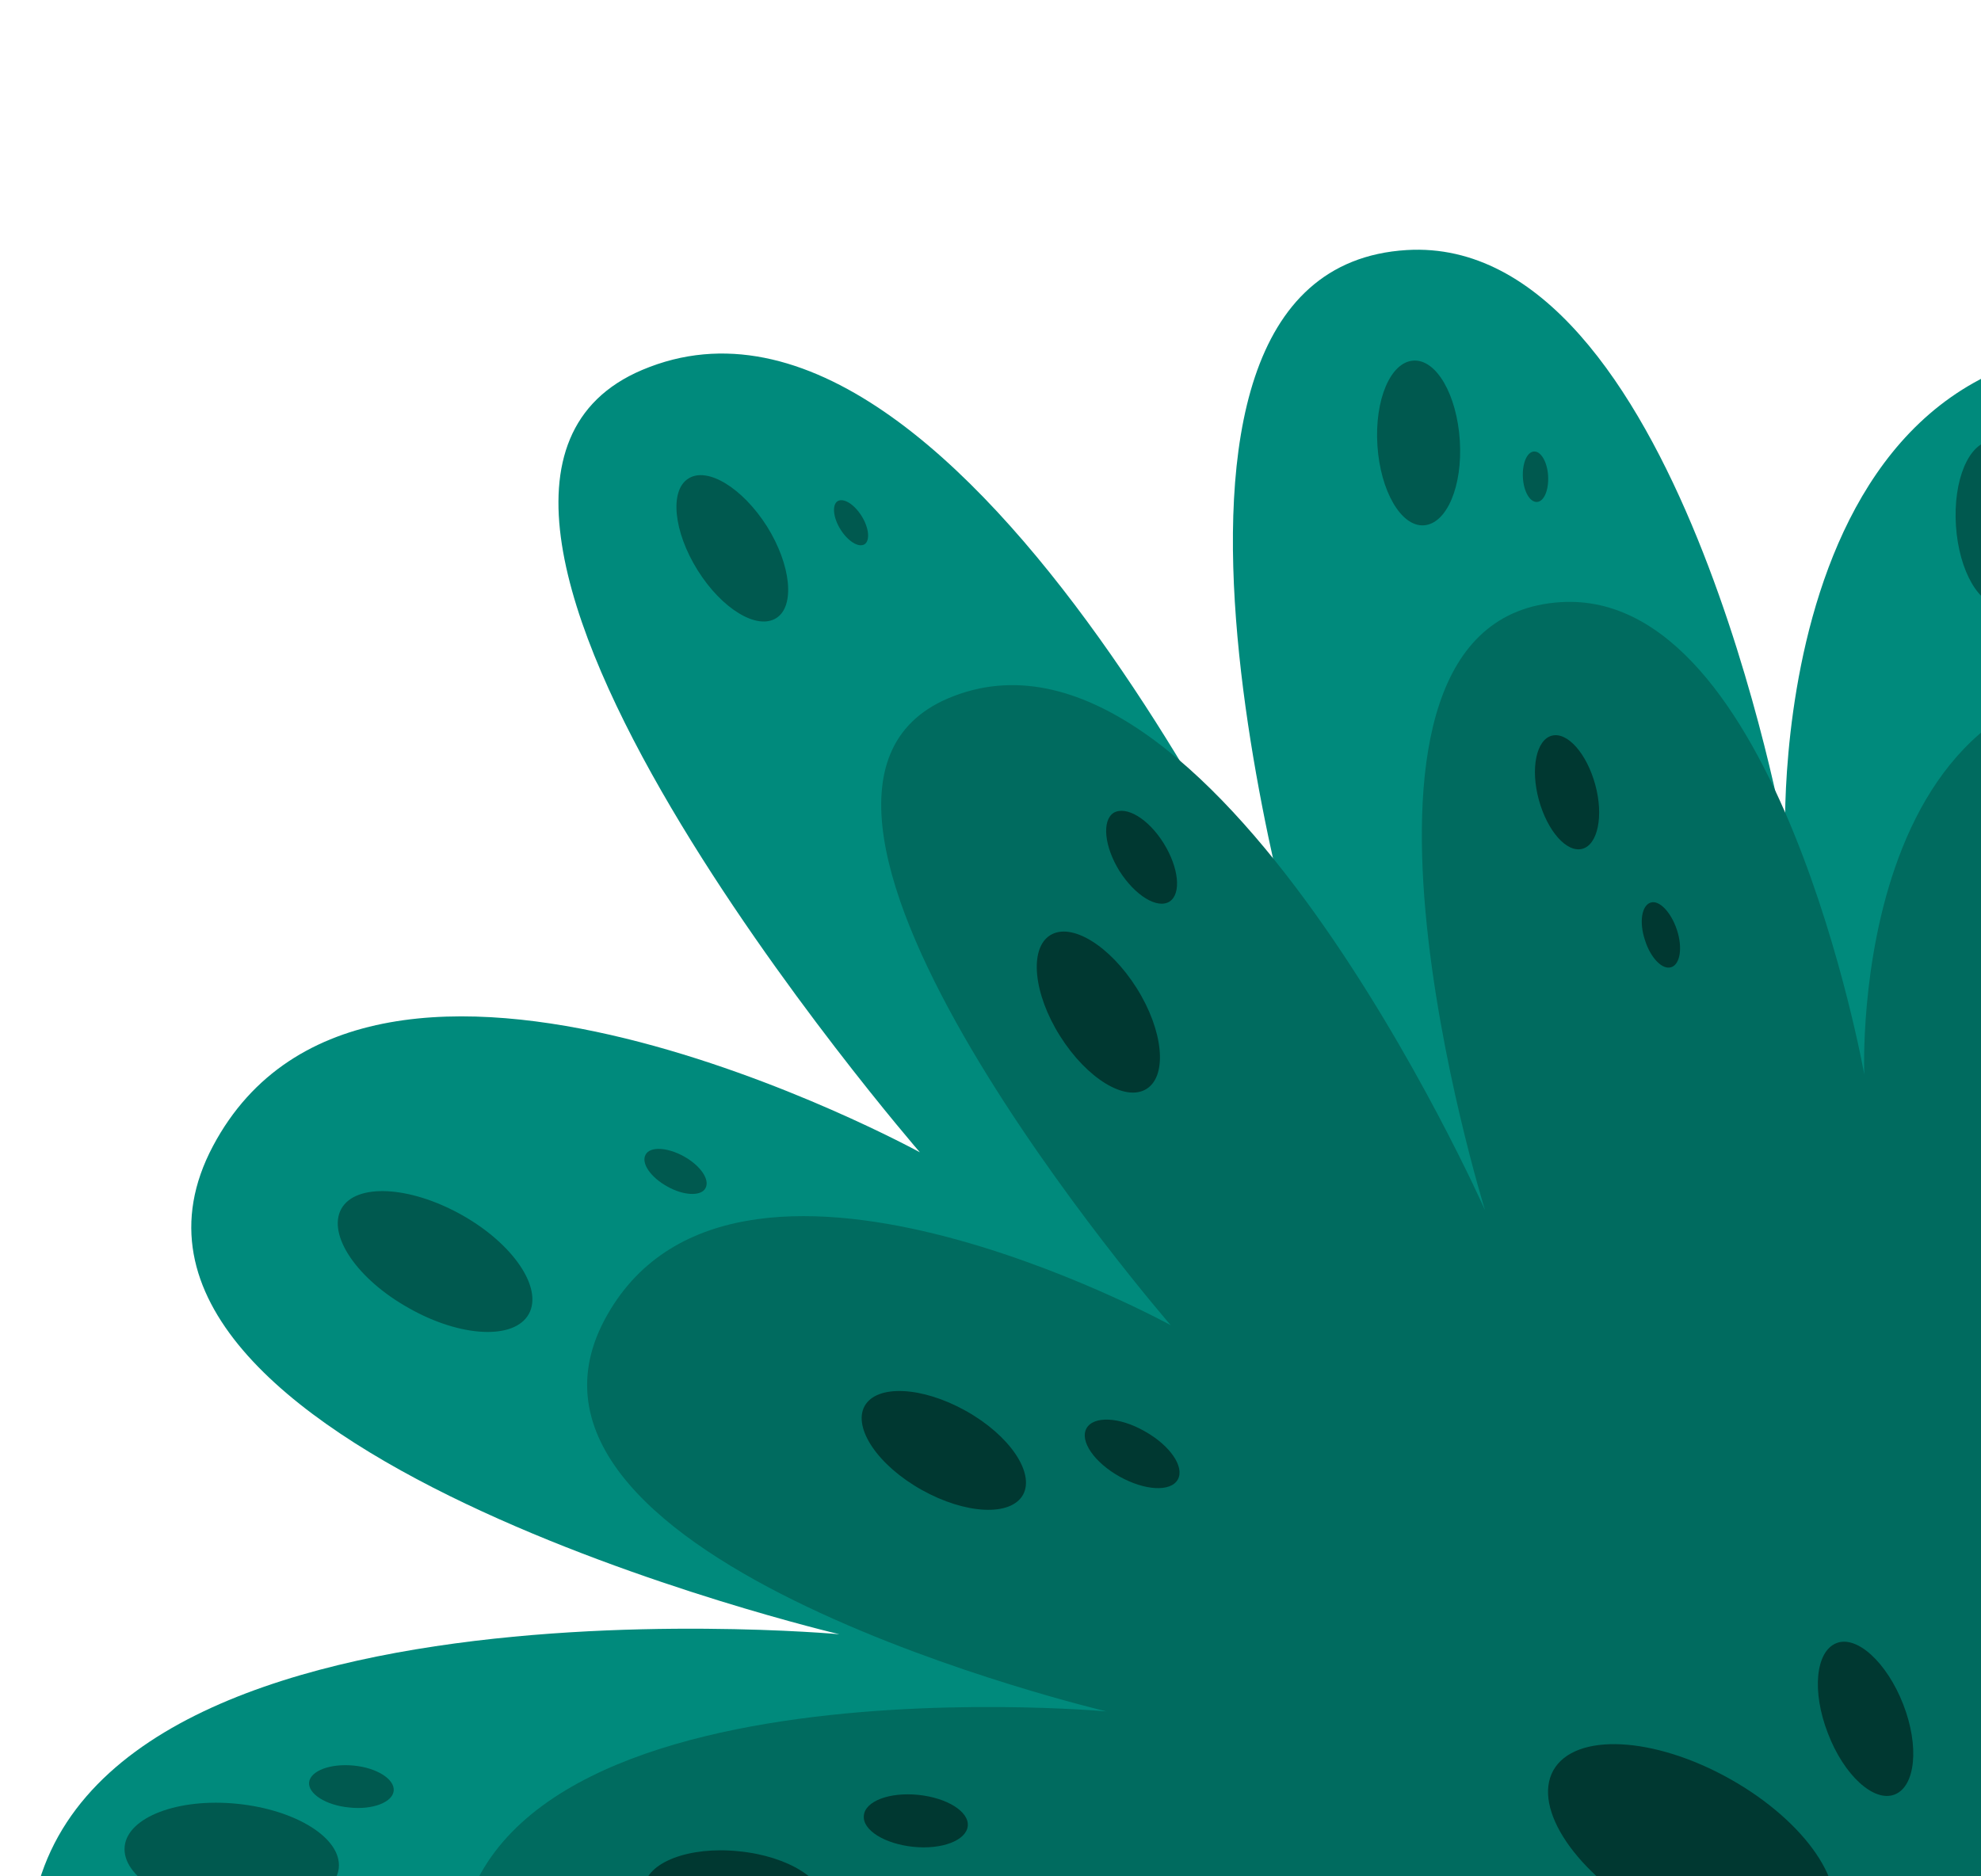 <svg width="171" height="162" viewBox="0 0 171 162" fill="none" xmlns="http://www.w3.org/2000/svg">
<g clip-path="url(#clip0_399_4637)">
<path d="M140.905 189.881C140.905 189.881 6.758 205.737 2.69 171.912C-1.826 134.307 72.454 141.098 72.454 141.098C72.454 141.098 4.484 125.114 18.386 98.945C31.935 73.448 79.405 99.489 79.405 99.489C79.405 99.489 30.109 42.634 55.446 31.935C83.537 20.052 113.23 87.125 113.23 87.125C113.23 87.125 93.403 23.287 121.43 21.589C144.781 20.18 154.102 72.455 154.102 72.455C154.102 72.455 152.084 23.959 189.977 30.526C224.026 36.419 178.222 184.372 178.222 184.372L140.905 189.881Z" fill="#008A7C"/>
<path d="M39.814 104.87C44.298 107.369 46.893 111.212 45.644 113.455C44.394 115.697 39.75 115.473 35.297 112.942C30.813 110.444 28.219 106.6 29.468 104.358C30.717 102.148 35.33 102.372 39.814 104.87Z" fill="#00594F"/>
<path d="M20.468 155.736C25.56 156.248 29.5 158.715 29.244 161.277C28.988 163.808 24.664 165.473 19.539 164.961C14.446 164.448 10.506 161.982 10.762 159.419C11.018 156.889 15.374 155.223 20.468 155.736Z" fill="#00594F"/>
<path d="M30.525 152.437C32.543 152.629 34.08 153.622 33.984 154.615C33.888 155.608 32.158 156.28 30.14 156.056C28.122 155.864 26.585 154.871 26.681 153.878C26.809 152.885 28.507 152.245 30.525 152.437Z" fill="#00594F"/>
<path d="M59.033 99.841C60.474 100.642 61.307 101.859 60.891 102.596C60.506 103.301 59.001 103.237 57.592 102.436C56.15 101.635 55.317 100.418 55.734 99.681C56.118 98.977 57.592 99.041 59.033 99.841Z" fill="#00594F"/>
<path d="M66.208 45.452C68.29 48.784 68.642 52.339 67.009 53.364C65.343 54.421 62.3 52.563 60.218 49.232C58.136 45.901 57.784 42.345 59.417 41.32C61.051 40.263 64.094 42.121 66.208 45.452Z" fill="#00594F"/>
<path d="M74.377 44.556C75.017 45.581 75.113 46.669 74.633 46.99C74.12 47.31 73.192 46.734 72.551 45.709C71.91 44.684 71.814 43.594 72.295 43.274C72.807 42.954 73.736 43.531 74.377 44.556Z" fill="#00594F"/>
<path d="M126.01 38.021C126.267 41.961 124.889 45.228 122.903 45.356C120.949 45.484 119.156 42.409 118.899 38.469C118.643 34.53 120.021 31.262 122.006 31.134C123.992 31.006 125.754 34.081 126.01 38.021Z" fill="#00594F"/>
<path d="M133.634 41.096C133.698 42.313 133.282 43.306 132.673 43.338C132.065 43.37 131.52 42.441 131.456 41.224C131.392 40.007 131.808 39.014 132.417 38.982C133.026 38.95 133.57 39.911 133.634 41.096Z" fill="#00594F"/>
<path d="M175.948 44.94C176.204 48.88 174.827 52.147 172.841 52.275C170.887 52.403 169.093 49.328 168.837 45.388C168.581 41.448 169.958 38.181 171.944 38.053C173.898 37.957 175.692 41.032 175.948 44.94Z" fill="#00594F"/>
<path d="M150.354 186.87C150.354 186.87 42.857 199.555 39.622 172.456C36.002 142.347 95.516 147.76 95.516 147.76C95.516 147.76 41.063 134.948 52.178 113.967C63.036 93.531 101.058 114.416 101.058 114.416C101.058 114.416 61.563 68.867 81.871 60.283C104.389 50.77 128.188 104.486 128.188 104.486C128.188 104.486 112.301 53.332 134.754 51.987C153.461 50.866 160.924 92.763 160.924 92.763C160.924 92.763 159.29 53.909 189.688 59.162C216.979 63.902 180.271 182.45 180.271 182.45L150.354 186.87Z" fill="#006B5F"/>
<path d="M83.377 121.815C87.156 123.929 89.335 127.164 88.309 129.054C87.252 130.944 83.345 130.752 79.565 128.638C75.785 126.523 73.607 123.288 74.632 121.398C75.689 119.509 79.597 119.701 83.377 121.815Z" fill="#003831"/>
<path d="M149.329 153.59C155.895 157.274 159.739 162.911 157.913 166.21C156.087 169.477 149.265 169.157 142.666 165.474C136.068 161.79 132.256 156.152 134.082 152.853C135.94 149.554 142.762 149.906 149.329 153.59Z" fill="#003831"/>
<path d="M164.287 147.152C165.696 150.771 165.344 154.231 163.55 154.935C161.756 155.64 159.162 153.27 157.785 149.65C156.375 146.03 156.728 142.571 158.521 141.866C160.283 141.162 162.878 143.532 164.287 147.152Z" fill="#003831"/>
<path d="M98.11 85.299C100.416 88.951 100.8 92.859 98.975 94.012C97.149 95.165 93.817 93.115 91.511 89.463C89.205 85.812 88.821 81.904 90.646 80.751C92.472 79.598 95.803 81.648 98.11 85.299Z" fill="#003831"/>
<path d="M63.774 159.836C68.066 160.252 71.397 162.366 71.173 164.513C70.949 166.659 67.297 168.036 63.005 167.62C58.713 167.203 55.382 165.089 55.606 162.943C55.83 160.797 59.481 159.388 63.774 159.836Z" fill="#003831"/>
<path d="M137.702 67.746C138.438 70.437 137.926 72.935 136.581 73.288C135.235 73.64 133.57 71.75 132.833 69.059C132.096 66.369 132.609 63.87 133.954 63.518C135.299 63.166 136.965 65.056 137.702 67.746Z" fill="#003831"/>
<path d="M98.816 123.577C100.994 124.794 102.276 126.652 101.667 127.741C101.058 128.83 98.816 128.702 96.638 127.484C94.46 126.267 93.179 124.409 93.787 123.32C94.396 122.231 96.638 122.327 98.816 123.577Z" fill="#003831"/>
<path d="M79.277 154.967C81.743 155.224 83.665 156.409 83.537 157.658C83.409 158.907 81.295 159.708 78.828 159.452C76.362 159.195 74.44 158.01 74.568 156.761C74.664 155.512 76.778 154.711 79.277 154.967Z" fill="#003831"/>
<path d="M100.449 72.807C101.762 74.921 101.986 77.163 100.961 77.836C99.904 78.509 97.982 77.323 96.637 75.209C95.324 73.095 95.1 70.853 96.124 70.18C97.214 69.54 99.135 70.693 100.449 72.807Z" fill="#003831"/>
<path d="M144.747 80.27C145.26 81.808 145.036 83.249 144.267 83.505C143.498 83.762 142.473 82.705 141.993 81.167C141.48 79.63 141.704 78.188 142.473 77.932C143.21 77.676 144.235 78.733 144.747 80.27Z" fill="#003831"/>
</g>
<defs>
<clipPath id="clip0_399_4637">
<rect width="205" height="205" fill="white" transform="matrix(-1 0 0 -1 205 205)"/>
</clipPath>
</defs>
</svg>
